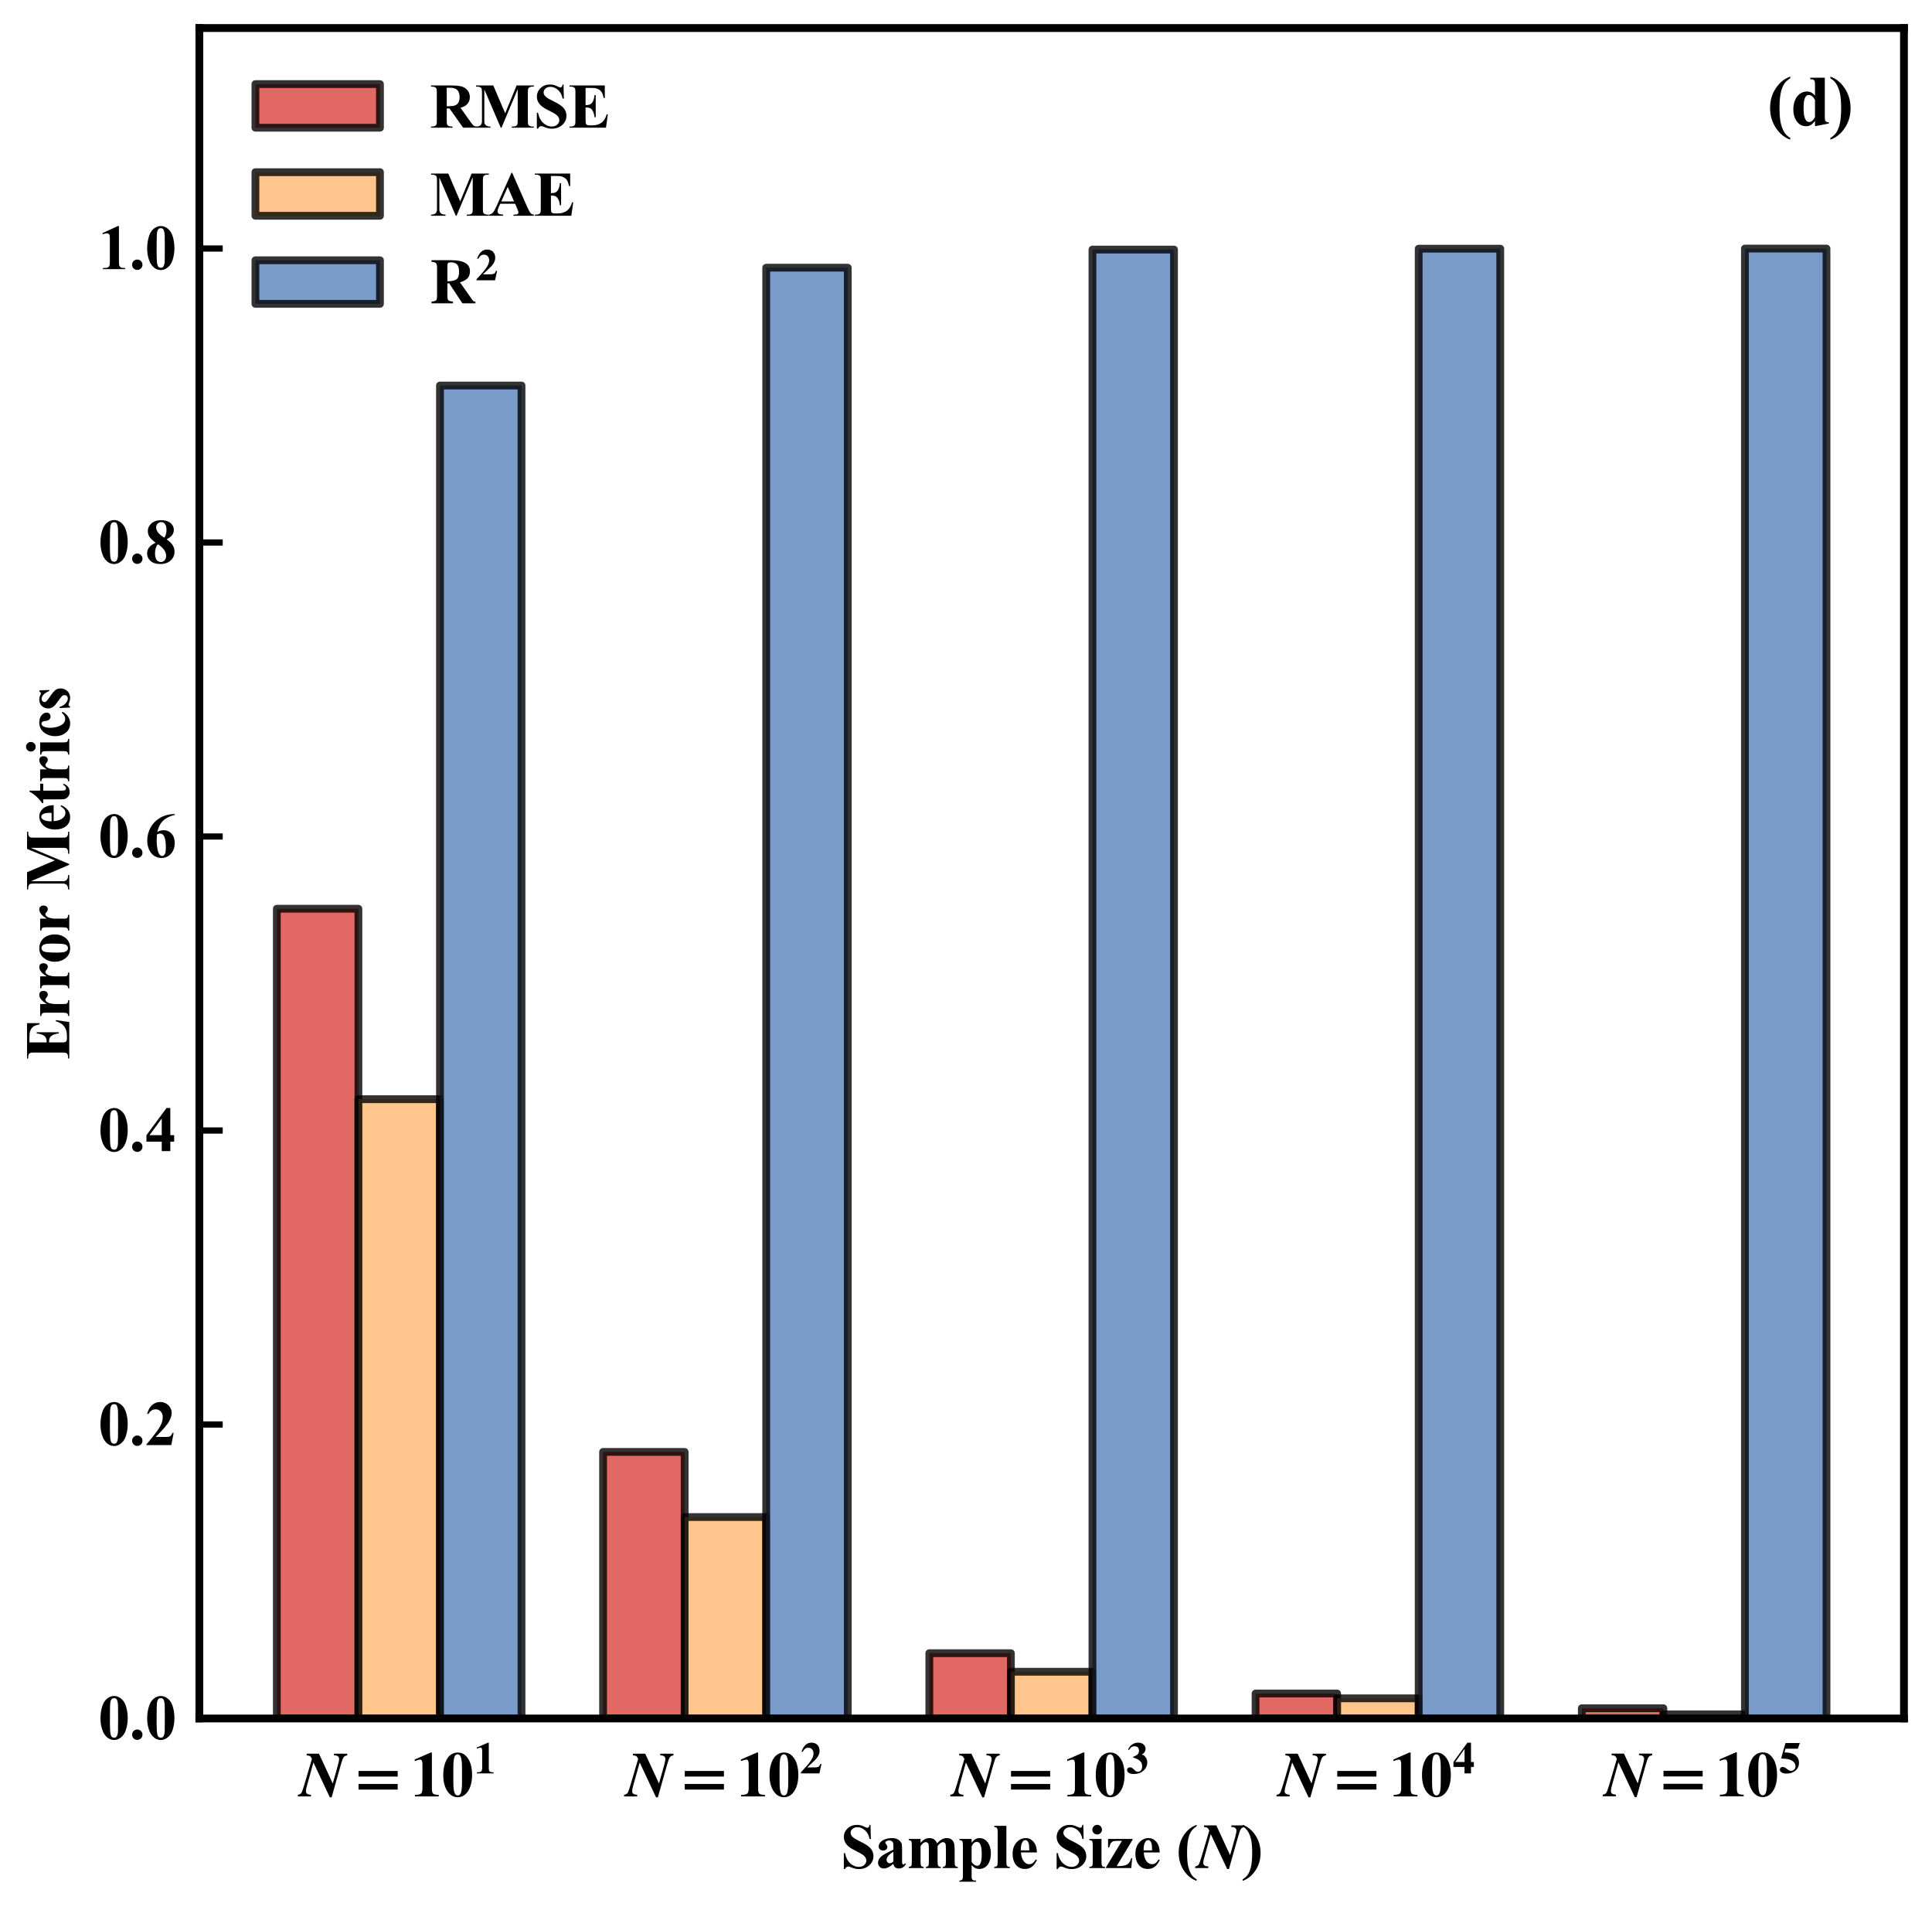 <?xml version="1.0" encoding="utf-8" standalone="no"?>
<!DOCTYPE svg PUBLIC "-//W3C//DTD SVG 1.1//EN"
  "http://www.w3.org/Graphics/SVG/1.1/DTD/svg11.dtd">
<svg xmlns:xlink="http://www.w3.org/1999/xlink" width="496.348pt" height="490.576pt" viewBox="0 0 496.348 490.576" xmlns="http://www.w3.org/2000/svg" version="1.1">
 <defs>
  <style type="text/css">*{stroke-linejoin: round; stroke-linecap: butt}</style>
 </defs>
 <g id="figure_1">
  <g id="patch_1">
   <path d="M 0 490.576 
L 496.348 490.576 
L 496.348 0 
L 0 0 
z
" style="fill: #ffffff"/>
  </g>
  <g id="axes_1">
   <g id="patch_2">
    <path d="M 51.218 441.396 
L 489.147 441.396 
L 489.147 7.2 
L 51.218 7.2 
z
" style="fill: #ffffff"/>
   </g>
   <g id="patch_3">
    <path d="M 71.123 441.396 
L 92.077 441.396 
L 92.077 233.413 
L 71.123 233.413 
z
" clip-path="url(#pde9bb4886b)" style="fill: #db443c; opacity: 0.8; stroke: #000000; stroke-width: 2; stroke-linejoin: miter"/>
   </g>
   <g id="patch_4">
    <path d="M 154.938 441.396 
L 175.891 441.396 
L 175.891 372.927 
L 154.938 372.927 
z
" clip-path="url(#pde9bb4886b)" style="fill: #db443c; opacity: 0.8; stroke: #000000; stroke-width: 2; stroke-linejoin: miter"/>
   </g>
   <g id="patch_5">
    <path d="M 238.752 441.396 
L 259.706 441.396 
L 259.706 424.623 
L 238.752 424.623 
z
" clip-path="url(#pde9bb4886b)" style="fill: #db443c; opacity: 0.8; stroke: #000000; stroke-width: 2; stroke-linejoin: miter"/>
   </g>
   <g id="patch_6">
    <path d="M 322.566 441.396 
L 343.52 441.396 
L 343.52 434.983 
L 322.566 434.983 
z
" clip-path="url(#pde9bb4886b)" style="fill: #db443c; opacity: 0.8; stroke: #000000; stroke-width: 2; stroke-linejoin: miter"/>
   </g>
   <g id="patch_7">
    <path d="M 406.381 441.396 
L 427.334 441.396 
L 427.334 438.768 
L 406.381 438.768 
z
" clip-path="url(#pde9bb4886b)" style="fill: #db443c; opacity: 0.8; stroke: #000000; stroke-width: 2; stroke-linejoin: miter"/>
   </g>
   <g id="patch_8">
    <path d="M 92.077 441.396 
L 113.031 441.396 
L 113.031 282.324 
L 92.077 282.324 
z
" clip-path="url(#pde9bb4886b)" style="fill: #fdb670; opacity: 0.8; stroke: #000000; stroke-width: 2; stroke-linejoin: miter"/>
   </g>
   <g id="patch_9">
    <path d="M 175.891 441.396 
L 196.845 441.396 
L 196.845 389.654 
L 175.891 389.654 
z
" clip-path="url(#pde9bb4886b)" style="fill: #fdb670; opacity: 0.8; stroke: #000000; stroke-width: 2; stroke-linejoin: miter"/>
   </g>
   <g id="patch_10">
    <path d="M 259.706 441.396 
L 280.659 441.396 
L 280.659 429.396 
L 259.706 429.396 
z
" clip-path="url(#pde9bb4886b)" style="fill: #fdb670; opacity: 0.8; stroke: #000000; stroke-width: 2; stroke-linejoin: miter"/>
   </g>
   <g id="patch_11">
    <path d="M 343.52 441.396 
L 364.474 441.396 
L 364.474 436.226 
L 343.52 436.226 
z
" clip-path="url(#pde9bb4886b)" style="fill: #fdb670; opacity: 0.8; stroke: #000000; stroke-width: 2; stroke-linejoin: miter"/>
   </g>
   <g id="patch_12">
    <path d="M 427.334 441.396 
L 448.288 441.396 
L 448.288 440.333 
L 427.334 440.333 
z
" clip-path="url(#pde9bb4886b)" style="fill: #fdb670; opacity: 0.8; stroke: #000000; stroke-width: 2; stroke-linejoin: miter"/>
   </g>
   <g id="patch_13">
    <path d="M 113.031 441.396 
L 133.984 441.396 
L 133.984 99.019 
L 113.031 99.019 
z
" clip-path="url(#pde9bb4886b)" style="fill: #5682bb; opacity: 0.8; stroke: #000000; stroke-width: 2; stroke-linejoin: miter"/>
   </g>
   <g id="patch_14">
    <path d="M 196.845 441.396 
L 217.799 441.396 
L 217.799 68.76 
L 196.845 68.76 
z
" clip-path="url(#pde9bb4886b)" style="fill: #5682bb; opacity: 0.8; stroke: #000000; stroke-width: 2; stroke-linejoin: miter"/>
   </g>
   <g id="patch_15">
    <path d="M 280.659 441.396 
L 301.613 441.396 
L 301.613 64.105 
L 280.659 64.105 
z
" clip-path="url(#pde9bb4886b)" style="fill: #5682bb; opacity: 0.8; stroke: #000000; stroke-width: 2; stroke-linejoin: miter"/>
   </g>
   <g id="patch_16">
    <path d="M 364.474 441.396 
L 385.427 441.396 
L 385.427 63.874 
L 364.474 63.874 
z
" clip-path="url(#pde9bb4886b)" style="fill: #5682bb; opacity: 0.8; stroke: #000000; stroke-width: 2; stroke-linejoin: miter"/>
   </g>
   <g id="patch_17">
    <path d="M 448.288 441.396 
L 469.242 441.396 
L 469.242 63.841 
L 448.288 63.841 
z
" clip-path="url(#pde9bb4886b)" style="fill: #5682bb; opacity: 0.8; stroke: #000000; stroke-width: 2; stroke-linejoin: miter"/>
   </g>
   <g id="matplotlib.axis_1">
    <g id="xtick_1">
     <g id="text_1">
      <!-- $N=10^1$ -->
      <g transform="translate(76.954 461.553) scale(0.16 -0.16)">
       <defs>
        <path id="STIXGeneral-BoldItalic-4e" d="M 4787 4282 
L 4787 4122 
Q 4518 4070 4412 3913 
Q 4307 3757 4134 3142 
L 3219 -96 
L 3040 -96 
L 1395 3405 
L 762 1139 
Q 640 717 640 538 
Q 640 352 752 269 
Q 864 186 1146 160 
L 1146 0 
L -173 0 
L -173 160 
Q 96 211 185 352 
Q 275 493 474 1152 
L 1242 3757 
Q 1146 3974 1059 4035 
Q 973 4096 717 4122 
L 717 4282 
L 1952 4282 
L 3334 1293 
L 3853 3142 
Q 3974 3597 3974 3744 
Q 3974 4122 3456 4122 
L 3456 4282 
L 4787 4282 
z
" transform="scale(0.016)"/>
        <path id="STIXGeneral-Bold-3d" d="M 4365 1990 
L 435 1990 
L 435 2554 
L 4365 2554 
L 4365 1990 
z
M 4365 685 
L 435 685 
L 435 1248 
L 4365 1248 
L 4365 685 
z
" transform="scale(0.016)"/>
        <path id="STIXGeneral-Bold-31" d="M 2822 0 
L 435 0 
L 435 154 
Q 909 160 1049 285 
Q 1190 410 1190 826 
L 1190 3245 
Q 1190 3693 960 3693 
Q 806 3693 544 3590 
L 416 3539 
L 416 3706 
L 2022 4403 
L 2138 4403 
L 2138 755 
Q 2138 390 2262 275 
Q 2387 160 2822 154 
L 2822 0 
z
" transform="scale(0.016)"/>
        <path id="STIXGeneral-Bold-30" d="M 3046 2157 
Q 3046 1152 2643 534 
Q 2240 -83 1606 -83 
Q 973 -83 563 531 
Q 154 1146 154 2138 
Q 154 2464 198 2774 
Q 243 3085 355 3385 
Q 467 3686 630 3907 
Q 794 4128 1050 4265 
Q 1306 4403 1619 4403 
Q 2099 4403 2435 4054 
Q 2771 3706 2908 3216 
Q 3046 2726 3046 2157 
z
M 2035 1434 
L 2035 2874 
Q 2035 3584 1932 3904 
Q 1830 4224 1593 4224 
Q 1357 4224 1261 3913 
Q 1165 3603 1165 2874 
L 1165 1434 
Q 1165 717 1267 406 
Q 1370 96 1606 96 
Q 1843 96 1939 403 
Q 2035 710 2035 1434 
z
" transform="scale(0.016)"/>
       </defs>
       <use xlink:href="#STIXGeneral-BoldItalic-4e" transform="translate(0 0.88)"/>
       <use xlink:href="#STIXGeneral-Bold-3d" transform="translate(87.76 0.88)"/>
       <use xlink:href="#STIXGeneral-Bold-31" transform="translate(178.32 0.88)"/>
       <use xlink:href="#STIXGeneral-Bold-30" transform="translate(228.32 0.88)"/>
       <use xlink:href="#STIXGeneral-Bold-31" transform="translate(279.937 37.842) scale(0.7)"/>
      </g>
     </g>
    </g>
    <g id="xtick_2">
     <g id="text_2">
      <!-- $N=10^2$ -->
      <g transform="translate(160.768 461.553) scale(0.16 -0.16)">
       <defs>
        <path id="STIXGeneral-Bold-32" d="M 3059 1350 
L 2765 0 
L 109 0 
L 109 147 
Q 806 890 1078 1213 
Q 1350 1536 1594 1914 
Q 1920 2413 1920 2861 
Q 1920 3206 1721 3440 
Q 1523 3674 1158 3674 
Q 666 3674 378 3098 
L 198 3098 
Q 634 4403 1626 4403 
Q 2150 4403 2470 4086 
Q 2790 3770 2790 3232 
Q 2790 2528 2061 1837 
L 1024 851 
L 1920 851 
Q 2438 851 2608 934 
Q 2778 1018 2899 1350 
L 3059 1350 
z
" transform="scale(0.016)"/>
       </defs>
       <use xlink:href="#STIXGeneral-BoldItalic-4e" transform="translate(0 0.88)"/>
       <use xlink:href="#STIXGeneral-Bold-3d" transform="translate(87.76 0.88)"/>
       <use xlink:href="#STIXGeneral-Bold-31" transform="translate(178.32 0.88)"/>
       <use xlink:href="#STIXGeneral-Bold-30" transform="translate(228.32 0.88)"/>
       <use xlink:href="#STIXGeneral-Bold-32" transform="translate(279.937 37.842) scale(0.7)"/>
      </g>
     </g>
    </g>
    <g id="xtick_3">
     <g id="text_3">
      <!-- $N=10^3$ -->
      <g transform="translate(244.583 461.553) scale(0.16 -0.16)">
       <defs>
        <path id="STIXGeneral-Bold-33" d="M 371 3354 
L 237 3430 
Q 742 4403 1702 4403 
Q 2176 4403 2464 4144 
Q 2752 3885 2752 3526 
Q 2752 3283 2621 3059 
Q 2490 2835 2214 2714 
Q 2579 2586 2787 2275 
Q 2995 1965 2995 1574 
Q 2995 870 2448 390 
Q 1901 -90 1075 -90 
Q 634 -90 368 67 
Q 102 224 102 486 
Q 102 653 220 761 
Q 339 870 518 870 
Q 806 870 1133 506 
Q 1382 230 1638 230 
Q 1926 230 2096 448 
Q 2266 666 2266 1011 
Q 2266 1491 1952 1786 
Q 1786 1939 1594 2035 
Q 1402 2131 973 2278 
L 973 2387 
Q 1421 2528 1616 2733 
Q 1811 2938 1811 3226 
Q 1811 3885 1178 3885 
Q 922 3885 736 3766 
Q 550 3648 371 3354 
z
" transform="scale(0.016)"/>
       </defs>
       <use xlink:href="#STIXGeneral-BoldItalic-4e" transform="translate(0 0.88)"/>
       <use xlink:href="#STIXGeneral-Bold-3d" transform="translate(87.76 0.88)"/>
       <use xlink:href="#STIXGeneral-Bold-31" transform="translate(178.32 0.88)"/>
       <use xlink:href="#STIXGeneral-Bold-30" transform="translate(228.32 0.88)"/>
       <use xlink:href="#STIXGeneral-Bold-33" transform="translate(279.937 37.842) scale(0.7)"/>
      </g>
     </g>
    </g>
    <g id="xtick_4">
     <g id="text_4">
      <!-- $N=10^4$ -->
      <g transform="translate(328.397 461.553) scale(0.16 -0.16)">
       <defs>
        <path id="STIXGeneral-Bold-34" d="M 3046 922 
L 2637 922 
L 2637 0 
L 1709 0 
L 1709 922 
L 122 922 
L 122 1645 
L 2125 4403 
L 2637 4403 
L 2637 1632 
L 3046 1632 
L 3046 922 
z
M 1715 1632 
L 1715 3514 
L 384 1632 
L 1715 1632 
z
" transform="scale(0.016)"/>
       </defs>
       <use xlink:href="#STIXGeneral-BoldItalic-4e" transform="translate(0 0.88)"/>
       <use xlink:href="#STIXGeneral-Bold-3d" transform="translate(87.76 0.88)"/>
       <use xlink:href="#STIXGeneral-Bold-31" transform="translate(178.32 0.88)"/>
       <use xlink:href="#STIXGeneral-Bold-30" transform="translate(228.32 0.88)"/>
       <use xlink:href="#STIXGeneral-Bold-34" transform="translate(279.937 37.842) scale(0.7)"/>
      </g>
     </g>
    </g>
    <g id="xtick_5">
     <g id="text_5">
      <!-- $N=10^5$ -->
      <g transform="translate(412.211 461.491) scale(0.16 -0.16)">
       <defs>
        <path id="STIXGeneral-Bold-35" d="M 3008 4326 
L 2720 3514 
L 954 3514 
L 813 2995 
Q 1478 2957 1779 2867 
Q 2304 2720 2595 2358 
Q 2886 1997 2886 1498 
Q 2886 800 2384 374 
Q 1882 -51 1082 -51 
Q 666 -51 403 115 
Q 141 282 141 512 
Q 141 678 253 790 
Q 365 902 531 902 
Q 826 902 1171 608 
Q 1485 339 1747 339 
Q 2016 339 2201 528 
Q 2387 717 2387 1005 
Q 2387 1331 2153 1584 
Q 1920 1837 1478 1978 
Q 1165 2074 326 2118 
L 947 4326 
L 3008 4326 
z
" transform="scale(0.016)"/>
       </defs>
       <use xlink:href="#STIXGeneral-BoldItalic-4e" transform="translate(0 0.722)"/>
       <use xlink:href="#STIXGeneral-Bold-3d" transform="translate(87.76 0.722)"/>
       <use xlink:href="#STIXGeneral-Bold-31" transform="translate(178.32 0.722)"/>
       <use xlink:href="#STIXGeneral-Bold-30" transform="translate(228.32 0.722)"/>
       <use xlink:href="#STIXGeneral-Bold-35" transform="translate(279.937 37.684) scale(0.7)"/>
      </g>
     </g>
    </g>
    <g id="text_6">
     <!-- Sample Size ($\boldsymbol{N}$) -->
     <g transform="translate(215.942 479.856) scale(0.16 -0.16)">
      <defs>
       <path id="TimesNewRomanPS-BoldMT-53" d="M 3006 4334 
L 3041 2922 
L 2913 2922 
Q 2822 3453 2467 3776 
Q 2113 4100 1700 4100 
Q 1381 4100 1195 3929 
Q 1009 3759 1009 3538 
Q 1009 3397 1075 3288 
Q 1166 3141 1366 2997 
Q 1513 2894 2044 2631 
Q 2788 2266 3047 1941 
Q 3303 1616 3303 1197 
Q 3303 666 2889 283 
Q 2475 -100 1838 -100 
Q 1638 -100 1459 -59 
Q 1281 -19 1013 94 
Q 863 156 766 156 
Q 684 156 593 93 
Q 503 31 447 -97 
L 331 -97 
L 331 1503 
L 447 1503 
Q 584 828 976 473 
Q 1369 119 1822 119 
Q 2172 119 2380 309 
Q 2588 500 2588 753 
Q 2588 903 2508 1043 
Q 2428 1184 2265 1311 
Q 2103 1438 1691 1641 
Q 1113 1925 859 2125 
Q 606 2325 470 2572 
Q 334 2819 334 3116 
Q 334 3622 706 3978 
Q 1078 4334 1644 4334 
Q 1850 4334 2044 4284 
Q 2191 4247 2402 4145 
Q 2613 4044 2697 4044 
Q 2778 4044 2825 4094 
Q 2872 4144 2913 4334 
L 3006 4334 
z
" transform="scale(0.016)"/>
       <path id="TimesNewRomanPS-BoldMT-61" d="M 1828 431 
Q 1294 -41 869 -41 
Q 619 -41 453 123 
Q 288 288 288 534 
Q 288 869 575 1136 
Q 863 1403 1828 1847 
L 1828 2141 
Q 1828 2472 1792 2558 
Q 1756 2644 1656 2708 
Q 1556 2772 1431 2772 
Q 1228 2772 1097 2681 
Q 1016 2625 1016 2550 
Q 1016 2484 1103 2388 
Q 1222 2253 1222 2128 
Q 1222 1975 1108 1867 
Q 994 1759 809 1759 
Q 613 1759 480 1878 
Q 347 1997 347 2156 
Q 347 2381 525 2586 
Q 703 2791 1022 2900 
Q 1341 3009 1684 3009 
Q 2100 3009 2342 2832 
Q 2584 2656 2656 2450 
Q 2700 2319 2700 1847 
L 2700 713 
Q 2700 513 2715 461 
Q 2731 409 2762 384 
Q 2794 359 2834 359 
Q 2916 359 3000 475 
L 3094 400 
Q 2938 169 2770 64 
Q 2603 -41 2391 -41 
Q 2141 -41 2000 76 
Q 1859 194 1828 431 
z
M 1828 659 
L 1828 1638 
Q 1450 1416 1266 1163 
Q 1144 994 1144 822 
Q 1144 678 1247 569 
Q 1325 484 1466 484 
Q 1622 484 1828 659 
z
" transform="scale(0.016)"/>
       <path id="TimesNewRomanPS-BoldMT-6d" d="M 1428 2922 
L 1428 2538 
Q 1669 2800 1873 2904 
Q 2078 3009 2322 3009 
Q 2603 3009 2793 2878 
Q 2984 2747 3088 2478 
Q 3338 2759 3567 2884 
Q 3797 3009 4047 3009 
Q 4350 3009 4529 2870 
Q 4709 2731 4779 2517 
Q 4850 2303 4850 1834 
L 4850 638 
Q 4850 300 4911 219 
Q 4972 138 5166 113 
L 5166 0 
L 3656 0 
L 3656 113 
Q 3834 128 3919 250 
Q 3975 334 3975 638 
L 3975 1894 
Q 3975 2284 3944 2390 
Q 3913 2497 3845 2548 
Q 3778 2600 3688 2600 
Q 3553 2600 3415 2501 
Q 3278 2403 3138 2206 
L 3138 638 
Q 3138 322 3191 241 
Q 3263 125 3466 113 
L 3466 0 
L 1953 0 
L 1953 113 
Q 2075 119 2145 173 
Q 2216 228 2239 304 
Q 2263 381 2263 638 
L 2263 1894 
Q 2263 2291 2231 2391 
Q 2200 2491 2126 2547 
Q 2053 2603 1969 2603 
Q 1844 2603 1741 2538 
Q 1594 2441 1428 2206 
L 1428 638 
Q 1428 328 1489 229 
Q 1550 131 1744 113 
L 1744 0 
L 238 0 
L 238 113 
Q 422 131 500 231 
Q 553 300 553 638 
L 553 2288 
Q 553 2619 492 2700 
Q 431 2781 238 2806 
L 238 2922 
L 1428 2922 
z
" transform="scale(0.016)"/>
       <path id="TimesNewRomanPS-BoldMT-70" d="M 1347 297 
L 1347 -791 
Q 1347 -1016 1383 -1097 
Q 1419 -1178 1494 -1215 
Q 1569 -1253 1788 -1253 
L 1788 -1369 
L 122 -1369 
L 122 -1253 
Q 316 -1247 409 -1144 
Q 472 -1072 472 -772 
L 472 2313 
Q 472 2622 400 2708 
Q 328 2794 122 2806 
L 122 2922 
L 1347 2922 
L 1347 2538 
Q 1500 2763 1659 2863 
Q 1888 3009 2156 3009 
Q 2478 3009 2742 2806 
Q 3006 2603 3143 2245 
Q 3281 1888 3281 1475 
Q 3281 1031 3139 664 
Q 2997 297 2726 104 
Q 2456 -88 2125 -88 
Q 1884 -88 1675 19 
Q 1519 100 1347 297 
z
M 1347 613 
Q 1616 231 1922 231 
Q 2091 231 2200 409 
Q 2363 672 2363 1409 
Q 2363 2166 2184 2444 
Q 2066 2628 1866 2628 
Q 1550 2628 1347 2172 
L 1347 613 
z
" transform="scale(0.016)"/>
       <path id="TimesNewRomanPS-BoldMT-6c" d="M 1359 4238 
L 1359 606 
Q 1359 297 1431 211 
Q 1503 125 1713 113 
L 1713 0 
L 134 0 
L 134 113 
Q 328 119 422 225 
Q 484 297 484 606 
L 484 3631 
Q 484 3938 412 4023 
Q 341 4109 134 4122 
L 134 4238 
L 1359 4238 
z
" transform="scale(0.016)"/>
       <path id="TimesNewRomanPS-BoldMT-65" d="M 2691 1566 
L 1088 1566 
Q 1116 984 1397 647 
Q 1613 388 1916 388 
Q 2103 388 2256 492 
Q 2409 597 2584 869 
L 2691 800 
Q 2453 316 2165 114 
Q 1878 -88 1500 -88 
Q 850 -88 516 413 
Q 247 816 247 1413 
Q 247 2144 642 2576 
Q 1038 3009 1569 3009 
Q 2013 3009 2339 2645 
Q 2666 2281 2691 1566 
z
M 1922 1775 
Q 1922 2278 1867 2465 
Q 1813 2653 1697 2750 
Q 1631 2806 1522 2806 
Q 1359 2806 1256 2647 
Q 1072 2369 1072 1884 
L 1072 1775 
L 1922 1775 
z
" transform="scale(0.016)"/>
       <path id="TimesNewRomanPS-BoldMT-20" transform="scale(0.016)"/>
       <path id="TimesNewRomanPS-BoldMT-69" d="M 919 4338 
Q 1122 4338 1262 4195 
Q 1403 4053 1403 3853 
Q 1403 3653 1261 3512 
Q 1119 3372 919 3372 
Q 719 3372 578 3512 
Q 438 3653 438 3853 
Q 438 4053 578 4195 
Q 719 4338 919 4338 
z
M 1356 2922 
L 1356 606 
Q 1356 297 1428 211 
Q 1500 125 1709 113 
L 1709 0 
L 131 0 
L 131 113 
Q 325 119 419 225 
Q 481 297 481 606 
L 481 2313 
Q 481 2622 409 2708 
Q 338 2794 131 2806 
L 131 2922 
L 1356 2922 
z
" transform="scale(0.016)"/>
       <path id="TimesNewRomanPS-BoldMT-7a" d="M 2609 0 
L 66 0 
L 66 69 
L 1672 2731 
L 1203 2731 
Q 900 2731 769 2676 
Q 638 2622 556 2501 
Q 475 2381 388 2072 
L 278 2072 
L 278 2922 
L 2738 2922 
L 2738 2838 
L 1144 200 
L 1344 200 
Q 1944 200 2209 372 
Q 2475 544 2609 1000 
L 2697 1000 
L 2609 0 
z
" transform="scale(0.016)"/>
       <path id="TimesNewRomanPS-BoldMT-28" d="M 2056 4334 
L 2056 4191 
Q 1731 3978 1578 3775 
Q 1366 3494 1247 3053 
Q 1097 2506 1097 1525 
Q 1097 600 1233 87 
Q 1369 -425 1603 -741 
Q 1766 -959 2056 -1125 
L 2056 -1281 
Q 1303 -1028 779 -248 
Q 256 531 256 1544 
Q 256 2544 778 3314 
Q 1300 4084 2056 4334 
z
" transform="scale(0.016)"/>
       <path id="TimesNewRomanPS-BoldMT-29" d="M 78 -1281 
L 78 -1138 
Q 403 -922 556 -719 
Q 766 -438 888 0 
Q 1038 550 1038 1531 
Q 1038 2456 902 2967 
Q 766 3478 531 3794 
Q 369 4013 78 4178 
L 78 4334 
Q 831 4081 1354 3301 
Q 1878 2522 1878 1509 
Q 1878 513 1354 -257 
Q 831 -1028 78 -1281 
z
" transform="scale(0.016)"/>
      </defs>
      <use xlink:href="#TimesNewRomanPS-BoldMT-53" transform="translate(0 0.219)"/>
      <use xlink:href="#TimesNewRomanPS-BoldMT-61" transform="translate(55.615 0.219)"/>
      <use xlink:href="#TimesNewRomanPS-BoldMT-6d" transform="translate(105.615 0.219)"/>
      <use xlink:href="#TimesNewRomanPS-BoldMT-70" transform="translate(188.916 0.219)"/>
      <use xlink:href="#TimesNewRomanPS-BoldMT-6c" transform="translate(244.531 0.219)"/>
      <use xlink:href="#TimesNewRomanPS-BoldMT-65" transform="translate(272.314 0.219)"/>
      <use xlink:href="#TimesNewRomanPS-BoldMT-20" transform="translate(316.699 0.219)"/>
      <use xlink:href="#TimesNewRomanPS-BoldMT-53" transform="translate(341.699 0.219)"/>
      <use xlink:href="#TimesNewRomanPS-BoldMT-69" transform="translate(397.314 0.219)"/>
      <use xlink:href="#TimesNewRomanPS-BoldMT-7a" transform="translate(425.098 0.219)"/>
      <use xlink:href="#TimesNewRomanPS-BoldMT-65" transform="translate(469.482 0.219)"/>
      <use xlink:href="#TimesNewRomanPS-BoldMT-20" transform="translate(513.867 0.219)"/>
      <use xlink:href="#TimesNewRomanPS-BoldMT-28" transform="translate(538.867 0.219)"/>
      <use xlink:href="#STIXGeneral-BoldItalic-4e" transform="translate(572.168 0.219)"/>
      <use xlink:href="#TimesNewRomanPS-BoldMT-29" transform="translate(644.368 0.219)"/>
     </g>
    </g>
   </g>
   <g id="matplotlib.axis_2">
    <g id="ytick_1">
     <g id="line2d_1">
      <defs>
       <path id="m05add717cd" d="M 0 0 
L 6 0 
" style="stroke: #000000; stroke-width: 1.6"/>
      </defs>
      <g>
       <use xlink:href="#m05add717cd" x="51.218" y="441.396" style="stroke: #000000; stroke-width: 1.6"/>
      </g>
     </g>
     <g id="text_7">
      <!-- 0.0 -->
      <g transform="translate(25.218 446.693) scale(0.16 -0.16)">
       <defs>
        <path id="TimesNewRomanPS-BoldMT-30" d="M 2966 2119 
Q 2966 1484 2788 934 
Q 2681 597 2501 381 
Q 2322 166 2094 39 
Q 1866 -88 1597 -88 
Q 1291 -88 1044 68 
Q 797 225 606 516 
Q 469 728 366 1081 
Q 231 1559 231 2069 
Q 231 2759 425 3338 
Q 584 3816 909 4070 
Q 1234 4325 1597 4325 
Q 1966 4325 2286 4073 
Q 2606 3822 2756 3397 
Q 2966 2813 2966 2119 
z
M 2003 2125 
Q 2003 3238 1991 3422 
Q 1959 3856 1841 4009 
Q 1763 4109 1588 4109 
Q 1453 4109 1375 4034 
Q 1259 3925 1218 3648 
Q 1178 3372 1178 1719 
Q 1178 819 1241 513 
Q 1288 291 1375 216 
Q 1463 141 1606 141 
Q 1763 141 1841 241 
Q 1972 416 1991 781 
L 2003 2125 
z
" transform="scale(0.016)"/>
        <path id="TimesNewRomanPS-BoldMT-2e" d="M 800 963 
Q 1019 963 1170 809 
Q 1322 656 1322 441 
Q 1322 225 1169 73 
Q 1016 -78 800 -78 
Q 584 -78 432 73 
Q 281 225 281 441 
Q 281 656 432 809 
Q 584 963 800 963 
z
" transform="scale(0.016)"/>
       </defs>
       <use xlink:href="#TimesNewRomanPS-BoldMT-30"/>
       <use xlink:href="#TimesNewRomanPS-BoldMT-2e" x="50"/>
       <use xlink:href="#TimesNewRomanPS-BoldMT-30" x="75"/>
      </g>
     </g>
    </g>
    <g id="ytick_2">
     <g id="line2d_2">
      <g>
       <use xlink:href="#m05add717cd" x="51.218" y="365.884" style="stroke: #000000; stroke-width: 1.6"/>
      </g>
     </g>
     <g id="text_8">
      <!-- 0.2 -->
      <g transform="translate(25.218 371.181) scale(0.16 -0.16)">
       <defs>
        <path id="TimesNewRomanPS-BoldMT-32" d="M 2650 0 
L 156 0 
L 156 69 
Q 1303 1434 1548 1906 
Q 1794 2378 1794 2828 
Q 1794 3156 1591 3373 
Q 1388 3591 1094 3591 
Q 613 3591 347 3109 
L 231 3150 
Q 400 3750 744 4037 
Q 1088 4325 1538 4325 
Q 1859 4325 2125 4175 
Q 2391 4025 2541 3764 
Q 2691 3503 2691 3275 
Q 2691 2859 2459 2431 
Q 2144 1853 1081 819 
L 1997 819 
Q 2334 819 2436 847 
Q 2538 875 2603 942 
Q 2669 1009 2775 1225 
L 2888 1225 
L 2650 0 
z
" transform="scale(0.016)"/>
       </defs>
       <use xlink:href="#TimesNewRomanPS-BoldMT-30"/>
       <use xlink:href="#TimesNewRomanPS-BoldMT-2e" x="50"/>
       <use xlink:href="#TimesNewRomanPS-BoldMT-32" x="75"/>
      </g>
     </g>
    </g>
    <g id="ytick_3">
     <g id="line2d_3">
      <g>
       <use xlink:href="#m05add717cd" x="51.218" y="290.371" style="stroke: #000000; stroke-width: 1.6"/>
      </g>
     </g>
     <g id="text_9">
      <!-- 0.4 -->
      <g transform="translate(25.218 295.669) scale(0.16 -0.16)">
       <defs>
        <path id="TimesNewRomanPS-BoldMT-34" d="M 159 1597 
L 2172 4325 
L 2553 4325 
L 2553 1597 
L 2941 1597 
L 2941 950 
L 2553 950 
L 2553 0 
L 1694 0 
L 1694 950 
L 159 950 
L 159 1597 
z
M 463 1597 
L 1694 1597 
L 1694 3269 
L 463 1597 
z
" transform="scale(0.016)"/>
       </defs>
       <use xlink:href="#TimesNewRomanPS-BoldMT-30"/>
       <use xlink:href="#TimesNewRomanPS-BoldMT-2e" x="50"/>
       <use xlink:href="#TimesNewRomanPS-BoldMT-34" x="75"/>
      </g>
     </g>
    </g>
    <g id="ytick_4">
     <g id="line2d_4">
      <g>
       <use xlink:href="#m05add717cd" x="51.218" y="214.859" style="stroke: #000000; stroke-width: 1.6"/>
      </g>
     </g>
     <g id="text_10">
      <!-- 0.6 -->
      <g transform="translate(25.218 220.156) scale(0.16 -0.16)">
       <defs>
        <path id="TimesNewRomanPS-BoldMT-36" d="M 3006 4325 
L 3006 4238 
Q 2441 4094 2098 3867 
Q 1756 3641 1557 3317 
Q 1359 2994 1250 2516 
Q 1388 2609 1478 2638 
Q 1681 2700 1888 2700 
Q 2363 2700 2680 2354 
Q 2997 2009 2997 1413 
Q 2997 994 2825 644 
Q 2653 294 2337 103 
Q 2022 -88 1663 -88 
Q 1272 -88 940 126 
Q 609 341 423 753 
Q 238 1166 238 1650 
Q 238 2363 580 2977 
Q 922 3591 1551 3955 
Q 2181 4319 3006 4325 
z
M 1209 2263 
Q 1184 1831 1184 1631 
Q 1184 1200 1267 797 
Q 1350 394 1494 231 
Q 1597 116 1738 116 
Q 1881 116 1993 283 
Q 2106 450 2106 963 
Q 2106 1825 1897 2153 
Q 1763 2366 1534 2366 
Q 1409 2366 1209 2263 
z
" transform="scale(0.016)"/>
       </defs>
       <use xlink:href="#TimesNewRomanPS-BoldMT-30"/>
       <use xlink:href="#TimesNewRomanPS-BoldMT-2e" x="50"/>
       <use xlink:href="#TimesNewRomanPS-BoldMT-36" x="75"/>
      </g>
     </g>
    </g>
    <g id="ytick_5">
     <g id="line2d_5">
      <g>
       <use xlink:href="#m05add717cd" x="51.218" y="139.347" style="stroke: #000000; stroke-width: 1.6"/>
      </g>
     </g>
     <g id="text_11">
      <!-- 0.8 -->
      <g transform="translate(25.218 144.644) scale(0.16 -0.16)">
       <defs>
        <path id="TimesNewRomanPS-BoldMT-38" d="M 2181 2394 
Q 2628 2066 2801 1783 
Q 2975 1500 2975 1134 
Q 2975 622 2589 267 
Q 2203 -88 1541 -88 
Q 913 -88 569 221 
Q 225 531 225 978 
Q 225 1319 423 1575 
Q 622 1831 1084 2044 
Q 581 2428 439 2672 
Q 297 2916 297 3238 
Q 297 3663 658 3986 
Q 1019 4309 1647 4309 
Q 2253 4309 2579 4023 
Q 2906 3738 2906 3338 
Q 2906 3038 2729 2808 
Q 2553 2578 2181 2394 
z
M 1944 2553 
Q 2059 2709 2115 2903 
Q 2172 3097 2172 3328 
Q 2172 3734 1997 3950 
Q 1866 4116 1634 4116 
Q 1425 4116 1278 3964 
Q 1131 3813 1131 3588 
Q 1131 3359 1295 3114 
Q 1459 2869 1944 2553 
z
M 1319 1894 
Q 1222 1806 1181 1734 
Q 1119 1625 1069 1415 
Q 1019 1206 1019 978 
Q 1019 684 1094 486 
Q 1169 288 1308 200 
Q 1447 113 1594 113 
Q 1822 113 1978 280 
Q 2134 447 2134 738 
Q 2134 1344 1319 1894 
z
" transform="scale(0.016)"/>
       </defs>
       <use xlink:href="#TimesNewRomanPS-BoldMT-30"/>
       <use xlink:href="#TimesNewRomanPS-BoldMT-2e" x="50"/>
       <use xlink:href="#TimesNewRomanPS-BoldMT-38" x="75"/>
      </g>
     </g>
    </g>
    <g id="ytick_6">
     <g id="line2d_6">
      <g>
       <use xlink:href="#m05add717cd" x="51.218" y="63.834" style="stroke: #000000; stroke-width: 1.6"/>
      </g>
     </g>
     <g id="text_12">
      <!-- 1.0 -->
      <g transform="translate(25.218 69.132) scale(0.16 -0.16)">
       <defs>
        <path id="TimesNewRomanPS-BoldMT-31" d="M 2084 4325 
L 2084 859 
Q 2084 469 2118 361 
Q 2153 253 2262 184 
Q 2372 116 2613 116 
L 2709 116 
L 2709 0 
L 478 0 
L 478 116 
L 591 116 
Q 863 116 978 178 
Q 1094 241 1134 350 
Q 1175 459 1175 859 
L 1175 3056 
Q 1175 3350 1147 3423 
Q 1119 3497 1042 3548 
Q 966 3600 866 3600 
Q 706 3600 478 3500 
L 422 3613 
L 1981 4325 
L 2084 4325 
z
" transform="scale(0.016)"/>
       </defs>
       <use xlink:href="#TimesNewRomanPS-BoldMT-31"/>
       <use xlink:href="#TimesNewRomanPS-BoldMT-2e" x="50"/>
       <use xlink:href="#TimesNewRomanPS-BoldMT-30" x="75"/>
      </g>
     </g>
    </g>
    <g id="text_13">
     <!-- Error Metrics -->
     <g transform="translate(17.795 272.213) rotate(-90) scale(0.16 -0.16)">
      <defs>
       <path id="TimesNewRomanPS-BoldMT-45" d="M 1744 3994 
L 1744 2269 
L 1828 2269 
Q 2231 2269 2412 2522 
Q 2594 2775 2644 3269 
L 2763 3269 
L 2763 1050 
L 2644 1050 
Q 2606 1413 2486 1644 
Q 2366 1875 2206 1954 
Q 2047 2034 1744 2034 
L 1744 841 
Q 1744 491 1773 412 
Q 1803 334 1884 284 
Q 1966 234 2147 234 
L 2400 234 
Q 2994 234 3351 509 
Q 3709 784 3866 1347 
L 3981 1347 
L 3791 0 
L 128 0 
L 128 116 
L 269 116 
Q 453 116 566 181 
Q 647 225 691 331 
Q 725 406 725 725 
L 725 3513 
Q 725 3800 709 3866 
Q 678 3975 594 4034 
Q 475 4122 269 4122 
L 128 4122 
L 128 4238 
L 3675 4238 
L 3675 2984 
L 3556 2984 
Q 3466 3444 3302 3644 
Q 3138 3844 2838 3938 
Q 2663 3994 2181 3994 
L 1744 3994 
z
" transform="scale(0.016)"/>
       <path id="TimesNewRomanPS-BoldMT-72" d="M 1428 2922 
L 1428 2259 
Q 1719 2713 1937 2861 
Q 2156 3009 2359 3009 
Q 2534 3009 2639 2901 
Q 2744 2794 2744 2597 
Q 2744 2388 2642 2272 
Q 2541 2156 2397 2156 
Q 2231 2156 2109 2262 
Q 1988 2369 1966 2381 
Q 1934 2400 1894 2400 
Q 1803 2400 1722 2331 
Q 1594 2225 1528 2028 
Q 1428 1725 1428 1359 
L 1428 688 
L 1431 513 
Q 1431 334 1453 284 
Q 1491 200 1564 161 
Q 1638 122 1813 113 
L 1813 0 
L 234 0 
L 234 113 
Q 425 128 492 217 
Q 559 306 559 688 
L 559 2303 
Q 559 2553 534 2622 
Q 503 2709 443 2750 
Q 384 2791 234 2806 
L 234 2922 
L 1428 2922 
z
" transform="scale(0.016)"/>
       <path id="TimesNewRomanPS-BoldMT-6f" d="M 1594 3009 
Q 1975 3009 2303 2812 
Q 2631 2616 2801 2253 
Q 2972 1891 2972 1459 
Q 2972 838 2656 419 
Q 2275 -88 1603 -88 
Q 944 -88 587 375 
Q 231 838 231 1447 
Q 231 2075 595 2542 
Q 959 3009 1594 3009 
z
M 1606 2788 
Q 1447 2788 1333 2667 
Q 1219 2547 1183 2192 
Q 1147 1838 1147 1206 
Q 1147 872 1191 581 
Q 1225 359 1337 243 
Q 1450 128 1594 128 
Q 1734 128 1828 206 
Q 1950 313 1991 503 
Q 2053 800 2053 1703 
Q 2053 2234 1993 2432 
Q 1934 2631 1819 2722 
Q 1738 2788 1606 2788 
z
" transform="scale(0.016)"/>
       <path id="TimesNewRomanPS-BoldMT-4d" d="M 3050 1444 
L 4200 4238 
L 5925 4238 
L 5925 4122 
L 5788 4122 
Q 5600 4122 5488 4056 
Q 5409 4013 5363 3909 
Q 5328 3834 5328 3519 
L 5328 725 
Q 5328 400 5362 319 
Q 5397 238 5503 177 
Q 5609 116 5788 116 
L 5925 116 
L 5925 0 
L 3713 0 
L 3713 116 
L 3850 116 
Q 4038 116 4150 181 
Q 4228 225 4275 331 
Q 4309 406 4309 725 
L 4309 3866 
L 2684 0 
L 2609 0 
L 959 3838 
L 959 853 
Q 959 541 975 469 
Q 1016 313 1152 214 
Q 1288 116 1578 116 
L 1578 0 
L 128 0 
L 128 116 
L 172 116 
Q 313 113 434 161 
Q 556 209 618 290 
Q 681 372 716 519 
Q 722 553 722 838 
L 722 3519 
Q 722 3841 687 3920 
Q 653 4000 547 4061 
Q 441 4122 263 4122 
L 128 4122 
L 128 4238 
L 1859 4238 
L 3050 1444 
z
" transform="scale(0.016)"/>
       <path id="TimesNewRomanPS-BoldMT-74" d="M 1375 3991 
L 1375 2922 
L 2069 2922 
L 2069 2613 
L 1375 2613 
L 1375 809 
Q 1375 556 1398 482 
Q 1422 409 1481 364 
Q 1541 319 1591 319 
Q 1794 319 1975 628 
L 2069 559 
Q 1816 -41 1247 -41 
Q 969 -41 776 114 
Q 584 269 531 459 
Q 500 566 500 1034 
L 500 2613 
L 119 2613 
L 119 2722 
Q 513 3000 789 3306 
Q 1066 3613 1272 3991 
L 1375 3991 
z
" transform="scale(0.016)"/>
       <path id="TimesNewRomanPS-BoldMT-63" d="M 2600 753 
L 2697 678 
Q 2491 291 2183 101 
Q 1875 -88 1528 -88 
Q 944 -88 594 353 
Q 244 794 244 1413 
Q 244 2009 563 2463 
Q 947 3009 1622 3009 
Q 2075 3009 2342 2781 
Q 2609 2553 2609 2272 
Q 2609 2094 2501 1987 
Q 2394 1881 2219 1881 
Q 2034 1881 1914 2003 
Q 1794 2125 1766 2438 
Q 1747 2634 1675 2713 
Q 1603 2791 1506 2791 
Q 1356 2791 1250 2631 
Q 1088 2391 1088 1894 
Q 1088 1481 1219 1104 
Q 1350 728 1578 544 
Q 1750 409 1984 409 
Q 2138 409 2275 481 
Q 2413 553 2600 753 
z
" transform="scale(0.016)"/>
       <path id="TimesNewRomanPS-BoldMT-73" d="M 2063 3003 
L 2109 2006 
L 2003 2006 
Q 1813 2450 1608 2612 
Q 1403 2775 1200 2775 
Q 1072 2775 981 2689 
Q 891 2603 891 2491 
Q 891 2406 953 2328 
Q 1053 2200 1512 1889 
Q 1972 1578 2117 1361 
Q 2263 1144 2263 875 
Q 2263 631 2141 397 
Q 2019 163 1797 37 
Q 1575 -88 1306 -88 
Q 1097 -88 747 44 
Q 653 78 619 78 
Q 516 78 447 -78 
L 344 -78 
L 294 972 
L 400 972 
Q 541 559 786 353 
Q 1031 147 1250 147 
Q 1400 147 1495 239 
Q 1591 331 1591 463 
Q 1591 613 1497 722 
Q 1403 831 1078 1053 
Q 600 1384 459 1559 
Q 253 1816 253 2125 
Q 253 2463 486 2736 
Q 719 3009 1159 3009 
Q 1397 3009 1619 2894 
Q 1703 2847 1756 2847 
Q 1813 2847 1847 2870 
Q 1881 2894 1956 3003 
L 2063 3003 
z
" transform="scale(0.016)"/>
      </defs>
      <use xlink:href="#TimesNewRomanPS-BoldMT-45"/>
      <use xlink:href="#TimesNewRomanPS-BoldMT-72" x="66.699"/>
      <use xlink:href="#TimesNewRomanPS-BoldMT-72" x="111.084"/>
      <use xlink:href="#TimesNewRomanPS-BoldMT-6f" x="153.719"/>
      <use xlink:href="#TimesNewRomanPS-BoldMT-72" x="203.719"/>
      <use xlink:href="#TimesNewRomanPS-BoldMT-20" x="246.354"/>
      <use xlink:href="#TimesNewRomanPS-BoldMT-4d" x="271.354"/>
      <use xlink:href="#TimesNewRomanPS-BoldMT-65" x="365.738"/>
      <use xlink:href="#TimesNewRomanPS-BoldMT-74" x="410.123"/>
      <use xlink:href="#TimesNewRomanPS-BoldMT-72" x="443.424"/>
      <use xlink:href="#TimesNewRomanPS-BoldMT-69" x="487.809"/>
      <use xlink:href="#TimesNewRomanPS-BoldMT-63" x="515.592"/>
      <use xlink:href="#TimesNewRomanPS-BoldMT-73" x="559.977"/>
     </g>
    </g>
   </g>
   <g id="patch_18">
    <path d="M 51.218 441.396 
L 51.218 7.2 
" style="fill: none; stroke: #000000; stroke-width: 2; stroke-linejoin: miter; stroke-linecap: square"/>
   </g>
   <g id="patch_19">
    <path d="M 489.147 441.396 
L 489.147 7.2 
" style="fill: none; stroke: #000000; stroke-width: 2; stroke-linejoin: miter; stroke-linecap: square"/>
   </g>
   <g id="patch_20">
    <path d="M 51.218 441.396 
L 489.147 441.396 
" style="fill: none; stroke: #000000; stroke-width: 2; stroke-linejoin: miter; stroke-linecap: square"/>
   </g>
   <g id="patch_21">
    <path d="M 51.218 7.2 
L 489.147 7.2 
" style="fill: none; stroke: #000000; stroke-width: 2; stroke-linejoin: miter; stroke-linecap: square"/>
   </g>
   <g id="text_14">
    <!-- (d) -->
    <g transform="translate(454.013 32.168) scale(0.18 -0.18)">
     <defs>
      <path id="TimesNewRomanPS-BoldMT-64" d="M 3056 4238 
L 3056 875 
Q 3056 534 3075 472 
Q 3100 369 3170 319 
Q 3241 269 3416 256 
L 3416 153 
L 2181 -88 
L 2181 375 
Q 1959 106 1786 9 
Q 1613 -88 1394 -88 
Q 834 -88 509 413 
Q 247 819 247 1409 
Q 247 1881 409 2254 
Q 572 2628 855 2818 
Q 1138 3009 1463 3009 
Q 1672 3009 1834 2928 
Q 1997 2847 2181 2644 
L 2181 3525 
Q 2181 3859 2153 3928 
Q 2116 4019 2041 4062 
Q 1966 4106 1759 4106 
L 1759 4238 
L 3056 4238 
z
M 2181 2256 
Q 1950 2700 1616 2700 
Q 1500 2700 1425 2638 
Q 1309 2541 1236 2297 
Q 1163 2053 1163 1550 
Q 1163 997 1244 731 
Q 1325 466 1466 347 
Q 1538 288 1663 288 
Q 1938 288 2181 719 
L 2181 2256 
z
" transform="scale(0.016)"/>
     </defs>
     <use xlink:href="#TimesNewRomanPS-BoldMT-28"/>
     <use xlink:href="#TimesNewRomanPS-BoldMT-64" x="33.301"/>
     <use xlink:href="#TimesNewRomanPS-BoldMT-29" x="88.916"/>
    </g>
   </g>
   <g id="legend_1">
    <g id="patch_22">
     <path d="M 65.618 32.8 
L 97.618 32.8 
L 97.618 21.6 
L 65.618 21.6 
z
" style="fill: #db443c; opacity: 0.8; stroke: #000000; stroke-width: 2; stroke-linejoin: miter"/>
    </g>
    <g id="text_15">
     <!-- RMSE -->
     <g transform="translate(110.418 32.8) scale(0.16 -0.16)">
      <defs>
       <path id="TimesNewRomanPS-BoldMT-52" d="M 1700 1931 
L 1700 744 
Q 1700 400 1742 311 
Q 1784 222 1890 169 
Q 1997 116 2288 116 
L 2288 0 
L 119 0 
L 119 116 
Q 413 116 517 170 
Q 622 225 664 312 
Q 706 400 706 744 
L 706 3494 
Q 706 3838 664 3927 
Q 622 4016 515 4069 
Q 409 4122 119 4122 
L 119 4238 
L 2088 4238 
Q 2856 4238 3212 4131 
Q 3569 4025 3794 3739 
Q 4019 3453 4019 3069 
Q 4019 2600 3681 2294 
Q 3466 2100 3078 2003 
L 4097 569 
Q 4297 291 4381 222 
Q 4509 125 4678 116 
L 4678 0 
L 3344 0 
L 1978 1931 
L 1700 1931 
z
M 1700 4009 
L 1700 2153 
L 1878 2153 
Q 2313 2153 2528 2233 
Q 2744 2313 2867 2520 
Q 2991 2728 2991 3063 
Q 2991 3547 2764 3778 
Q 2538 4009 2034 4009 
L 1700 4009 
z
" transform="scale(0.016)"/>
      </defs>
      <use xlink:href="#TimesNewRomanPS-BoldMT-52"/>
      <use xlink:href="#TimesNewRomanPS-BoldMT-4d" x="72.217"/>
      <use xlink:href="#TimesNewRomanPS-BoldMT-53" x="166.602"/>
      <use xlink:href="#TimesNewRomanPS-BoldMT-45" x="222.217"/>
     </g>
    </g>
    <g id="patch_23">
     <path d="M 65.618 55.422 
L 97.618 55.422 
L 97.618 44.222 
L 65.618 44.222 
z
" style="fill: #fdb670; opacity: 0.8; stroke: #000000; stroke-width: 2; stroke-linejoin: miter"/>
    </g>
    <g id="text_16">
     <!-- MAE -->
     <g transform="translate(110.418 55.422) scale(0.16 -0.16)">
      <defs>
       <path id="TimesNewRomanPS-BoldMT-41" d="M 2663 1206 
L 1166 1206 
L 988 794 
Q 900 588 900 453 
Q 900 275 1044 191 
Q 1128 141 1459 116 
L 1459 0 
L 50 0 
L 50 116 
Q 278 150 425 304 
Q 572 459 788 944 
L 2303 4325 
L 2363 4325 
L 3891 850 
Q 4109 356 4250 228 
Q 4356 131 4550 116 
L 4550 0 
L 2500 0 
L 2500 116 
L 2584 116 
Q 2831 116 2931 184 
Q 3000 234 3000 328 
Q 3000 384 2981 444 
Q 2975 472 2888 678 
L 2663 1206 
z
M 2556 1438 
L 1925 2897 
L 1275 1438 
L 2556 1438 
z
" transform="scale(0.016)"/>
      </defs>
      <use xlink:href="#TimesNewRomanPS-BoldMT-4d"/>
      <use xlink:href="#TimesNewRomanPS-BoldMT-41" x="94.385"/>
      <use xlink:href="#TimesNewRomanPS-BoldMT-45" x="166.602"/>
     </g>
    </g>
    <g id="patch_24">
     <path d="M 65.618 78.045 
L 97.618 78.045 
L 97.618 66.845 
L 65.618 66.845 
z
" style="fill: #5682bb; opacity: 0.8; stroke: #000000; stroke-width: 2; stroke-linejoin: miter"/>
    </g>
    <g id="text_17">
     <!-- $\mathrm{R}^2$ -->
     <g transform="translate(110.418 78.045) scale(0.16 -0.16)">
      <defs>
       <path id="STIXGeneral-Bold-52" d="M 4582 0 
L 3270 0 
L 1946 2003 
L 1766 2003 
L 1766 749 
Q 1766 403 1859 307 
Q 1952 211 2330 160 
L 2330 0 
L 166 0 
L 166 160 
Q 544 205 637 301 
Q 730 397 730 768 
L 730 3526 
Q 730 3904 624 4022 
Q 518 4141 166 4166 
L 166 4326 
L 2138 4326 
Q 4032 4326 4032 3226 
Q 4032 2739 3744 2470 
Q 3475 2227 3027 2106 
L 4301 301 
Q 4397 160 4582 160 
L 4582 0 
z
M 1766 3821 
L 1766 2208 
Q 2426 2214 2682 2406 
Q 2938 2598 2938 3162 
Q 2938 3667 2746 3888 
Q 2554 4109 2106 4109 
Q 1920 4109 1843 4045 
Q 1766 3981 1766 3821 
z
" transform="scale(0.016)"/>
      </defs>
      <use xlink:href="#STIXGeneral-Bold-52" transform="translate(0 0.88)"/>
      <use xlink:href="#STIXGeneral-Bold-32" transform="translate(73.817 37.842) scale(0.7)"/>
     </g>
    </g>
   </g>
  </g>
 </g>
 <defs>
  <clipPath id="pde9bb4886b">
   <rect x="51.218" y="7.2" width="437.93" height="434.196"/>
  </clipPath>
 </defs>
</svg>
